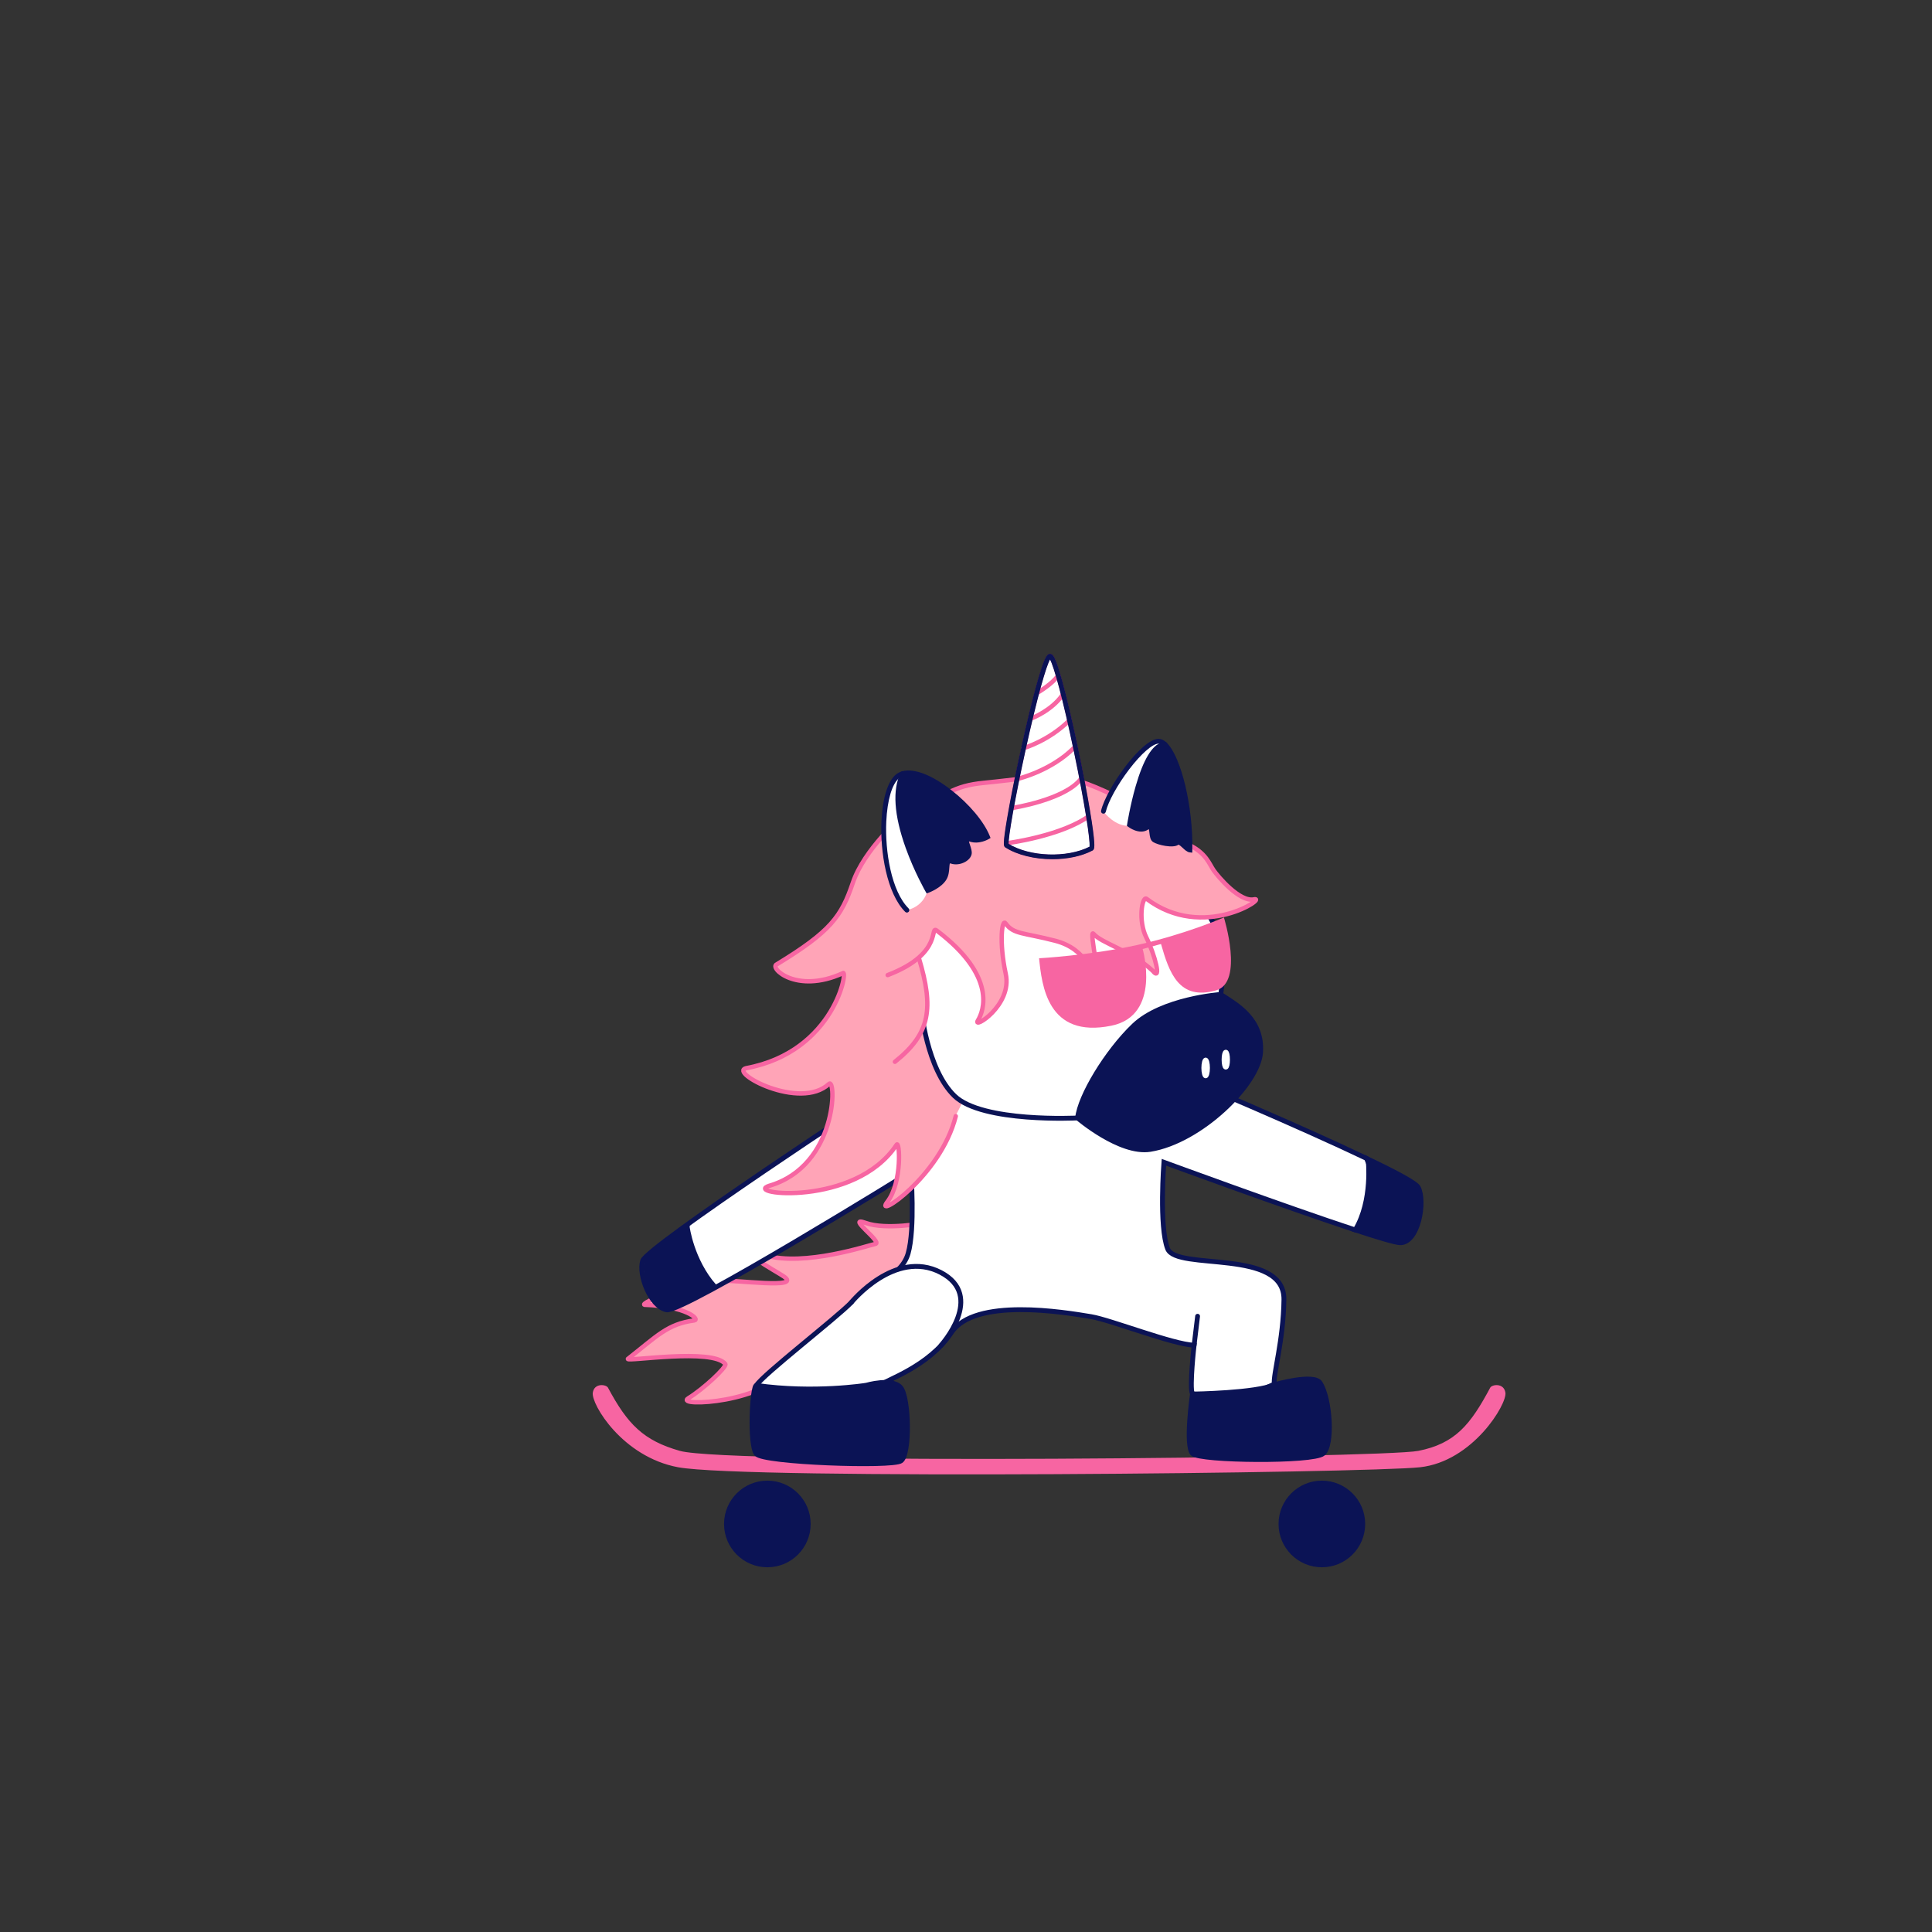 <?xml version="1.0" encoding="UTF-8"?>
<svg xmlns="http://www.w3.org/2000/svg" viewBox="0 0 2000 2000">
  <rect x="0" y="0" width="2000" height="2000" fill="#333333" stroke="none"/>
  <defs>
    <style>
      .cls-1 {
        stroke-width: 5.52px;
      }

      .cls-1, .cls-2, .cls-3, .cls-4, .cls-5 {
        fill: #fff;
      }

      .cls-1, .cls-3, .cls-6, .cls-4, .cls-5, .cls-7, .cls-8 {
        stroke-linecap: round;
        stroke-miterlimit: 10;
      }

      .cls-1, .cls-3, .cls-5 {
        stroke: #fff;
      }

      .cls-9 {
        fill: #f765a2;
      }

      .cls-10 {
        fill: #ec008c;
      }

      .cls-11, .cls-8 {
        fill: #ffa4b7;
      }

      .cls-12, .cls-6 {
        fill: #0b1355;
      }

      .cls-3 {
        stroke-width: 4.26px;
      }

      .cls-6, .cls-4, .cls-5, .cls-7 {
        stroke-width: 5px;
      }

      .cls-6, .cls-4, .cls-7 {
        stroke: #0b1355;
      }

      .cls-7 {
        fill: none;
      }

      .cls-8 {
        stroke: #f765a2;
        stroke-width: 4.54px;
      }
    </style>
  </defs>
  <g id="Layer_3" data-name="Layer 3">
    <g id="skateboard">
      <path class="cls-9" d="m1470.13,1518.88c54.48-6.06,90.07-65.33,88.27-77.18-1.57-10.35-13.9-8.62-15.75-5.16-20.29,38-36.07,57.84-74.42,65.4-38.35,7.56-714.4,14.16-764.41,0-37.58-10.64-54.13-27.4-74.42-65.4-1.85-3.46-14.18-5.19-15.75,5.16-1.8,11.85,30.66,66.46,88.27,77.18,70.23,13.07,713.73,6.06,768.21,0Z"/>
      <circle class="cls-12" cx="794.36" cy="1577.6" r="44.84"/>
      <circle class="cls-12" cx="1368.39" cy="1577.6" r="44.84"/>
    </g>
    <path class="cls-8" d="m957.23,1265.95s-39.91,7.7-61.14,0,18.01,20.12,10.11,21.75c-7.9,1.63-73.01,23.6-113.89,11.84-40.88-11.76,12.87,17.4,19.42,22.06,18.5,13.17-50.01,3.02-67.58,4.22-33.57,2.3-81.69,23.2-77.02,24.89,44.05,1.54,57.63,15.31,51.59,16.2-27.83,3.71-38.27,15.94-68.72,39.82-1.48,3.06,88.09-11.38,100.92,5.33,1.49,3.23-22.62,25.77-38.28,35.36-15.66,9.59,85.59,4.71,100.26-32.68,3.45-10.68,3,34.17-.93,41.76-3.93,7.59,47.75-32.89,57.9-69.97,2.2-7.71,16.07,15.34,13.1,35.26-2.15,14.38,27.77-71.6,64.48-97.33"/>
    <polygon class="cls-2" points="934.25 971.44 895.6 1025.8 937.93 1163.78 999.53 1231.63 1041.62 1161.2 984.07 976.37 937.93 954.21 934.25 971.44"/>
    <path class="cls-4" d="m1136.18,951.62l9.1,139.99s72.29,20.68,79.53,23.73,117.98,49.51,189.71,83.77h0s18.97,44.09,18.97,44.09l-30.52,30.04c-71.46-23.49-198.11-70.07-198.11-70.07,0,0-5.16,66.51,3.88,89.59,9.04,23.08,120.99-.84,120.37,52.51-.49,42.46-11.43,78.35-9.95,87.53l-39.06,17.9-45.86-7.99c-2.97-7.41,1.89-50.18,1.89-50.18-21.61-.65-86.5-26.19-106.47-29.52-27.97-4.66-120.66-20.21-144.88,16.58-23.2,35.24-67.97,49.16-75.27,55.01l-77.75,18.87-48.64-19.41c6.11-10.57,83.35-70.24,98.27-85.9,15.71-16.5,51.21-24.58,58.66-50.49s2.91-84.67,2.91-84.67c0,0-236.34,146.33-252.95,142.91-16.61-3.42-29.3-36.07-24.76-50.75,4.54-14.68,247.63-174.67,253.91-177.96,6.28-3.29,72.35-32.66,72.35-32.66l-4.54-134.78"/>
    <path class="cls-6" d="m1449.37,1286.47c-4.72-.08-22.46-5.36-46.4-13.23,18.34-30.55,13.39-72.47,13.25-73.31,29.66,14.16,49.71,24.92,51.95,29.3,7.68,14.99,0,57.55-18.8,57.24Z"/>
    <path class="cls-6" d="m1319.29,1433.44s40.7-11.76,47.24-1.9c10.43,15.72,13.77,64.51,3.12,73.25-10.64,8.74-127.1,7.58-135.04,0-7.94-7.58-.22-61.7-.22-61.7h1s65.41-.94,83.88-9.64h.02Z"/>
    <path class="cls-6" d="m896.46,1434.06s27.45-8.1,36.05,2.5c8.59,10.6,9.77,69.59.04,75.81-9.73,6.22-141.78,1.65-149.44-7.2-7.64-8.82-4.52-71.01-.06-71.02,59.66,8.55,113.42-.1,113.42-.1Z"/>
    <line class="cls-7" x1="1239.75" y1="1362.57" x2="1236.13" y2="1392.52"/>
    <polyline class="cls-4" points="959.48 900.54 1135.54 893.93 1222.21 909.12 1247.76 942.32"/>
    <path class="cls-6" d="m1304.96,1089.29c-2.05,33.24-62.4,92.18-114.21,100.54-31.31,5.05-75.23-32.53-75.23-32.53,2.22-22.57,30.28-68.85,58.15-95.53,29.32-28.05,89.99-32.33,89.99-32.33,17.26,11.08,43.41,25.64,41.3,59.85Z"/>
    <path class="cls-11" d="m981.55,1169.93c16.4-32.01,26.69-49.32,26.93-69.2s-54.46-139.45-54.46-139.45l-40.51,32.09-20.46,83.03,88.51,93.53Z"/>
    <path class="cls-4" d="m953.43,1043.65s5.78,62.95,34.66,90.85c28.87,27.91,127.43,22.8,127.43,22.8,2.22-22.57,30.28-68.85,58.15-95.53,29.32-28.05,89.99-32.33,89.99-32.33,0,0,9.96-54.24-15.9-87.12l-74.55-48.39-222.58,46.16"/>
    <path class="cls-8" d="m918.92,1009.39c59.81-22.82,42.05-53.44,51.6-45.46,61.19,46.63,47.91,82.45,41.82,92.41-6.09,9.97,35.95-15.33,28.82-48.16-7.12-32.83-3.92-58.24,0-52.12,8.05,11.24,18.01,9.24,51.16,17.81,33.15,8.58,38.58,35.33,43.95,44.2,5.38,8.87-9.59-57.25-4.32-51.46,7.97,9.72,38.92,17.45,61.25,38.26,9.85,12.23,2.16-17.15-6.49-34.31s-4.55-42.52,0-40.24c59.1,44.73,126.37-2.46,111.43.68-14.94,3.14-37.26-23.62-41.77-30.06-4.53-6.47-7.67-17.65-25.38-26.24l-76.48-50.65c-58.89-28.1-64.5-20.71-136.36-13.6-29.58,2.93-42.18,11.14-81.1,40.67l-3.3-5.9s-39.13,33.85-50.88,68.64c-11.75,34.79-22.93,50.43-78.7,84.39-8.35,3.19,19.88,31.18,68.16,9.29,6.26-6.58-7.16,81.01-99.94,98.25-18.31,4.22,55.72,44.29,85.76,16.28,7.67-7.39,9.28,84.69-61.96,105.49-27.46,8.77,88.78,22.39,131.85-42.33,3.35-6.13,6.14,38.68-9.29,58.68-15.42,19.99,54.75-25.33,70.67-88.47"/>
    <path id="Hair" class="cls-8" d="m926.41,1099.16c37.05-29.35,40.28-55.81,24.88-107.17"/>
    <path class="cls-12" d="m1136.14,886.96h0,0Zm-85.63-4.16s0,0,0,0h0Z"/>
    <path class="cls-6" d="m696.62,1353.22c4.63-.91,20.52-9.78,42.7-21.75-23.44-26.84-28.01-61.29-28.02-62.15-26.7,19.17-40.08,30.07-41.52,34.77-4.92,16.11,8.38,52.74,26.84,49.12Z"/>
    <ellipse class="cls-3" cx="1248.09" cy="1105.53" rx="2.28" ry="8.59"/>
    <ellipse class="cls-5" cx="1268.93" cy="1096.95" rx="1.8" ry="7.77"/>
    <circle class="cls-5" cx="1149.99" cy="1004.15" r="6.11"/>
    <circle class="cls-5" cx="1130.72" cy="1045.06" r="3.03"/>
    <circle class="cls-1" cx="1231.19" cy="976.37" r="4.94"/>
    <circle class="cls-5" cx="1214.52" cy="1011.99" r="2.72"/>
    <path class="cls-9" d="m1075.62,991.99s52.11-2.82,101.09-13.62c49.54-10.92,90.28-28.58,90.28-28.58,0,0,20.91,67.08-7.97,75.38-38.58,11.09-48.71-18.41-57.15-47.95l-19,5.21s19.8,68.67-32.28,79.35c-66.45,13.62-72.07-41.98-74.95-69.81Z"/>
    <path class="cls-4" d="m881.37,1348.15s45.1-55.35,92.23-31.02.41,75.69.41,75.69"/>
  </g>
  <g id="Layer_7" data-name="Layer 7">
    <g>
      <g>
        <path class="cls-2" d="m1129.86,878.25c-24.25,12.85-65.36,11.34-87.86-3.12-4.4-4.65,35.8-196.45,45.05-195.82,9.26.64,48.32,193.31,42.81,198.94Z"/>
        <path class="cls-10" d="m1089.38,889.25c-17.93,0-36.05-4.14-48.6-12.21l-.23-.15-.19-.2c-1.05-1.11-2.23-2.36,2.48-29.9,2.75-16.07,6.88-37.2,11.64-59.49,8.82-41.3,20.67-90.59,27.49-105.06,1.32-2.79,2.86-5.35,5.25-5.19,2.21.15,3.84,2.43,6.22,8.7,7.37,19.36,18.73,70.03,26.23,107.54,4.4,22.01,8.08,42.44,10.36,57.52,4,26.44,2.53,27.94,1.46,29.03l-.25.25-.31.17c-11.39,6.03-26.4,8.99-41.54,8.99Zm-45.44-15.58c21.88,13.56,60.68,14.93,84.12,2.96.94-5.87-4.79-44.16-16.13-98.5-11.67-55.93-21.06-89.39-24.95-95.81-3.76,6.04-12.94,36.82-25.58,94.42-11.32,51.61-18,90.86-17.47,96.92Zm85.93,4.58h0,0Zm-1.91-1.17h0Zm-83.95-2.93s0,0,0,0h0Z"/>
      </g>
      <g>
        <path class="cls-9" d="m1041.66,875.26c-1.13,0-2.1-.84-2.25-1.98-.16-1.24.72-2.38,1.96-2.54.14-.02,14.05-1.81,31.34-6.1,22.75-5.64,41.01-13.03,52.81-21.35,1.02-.72,2.44-.48,3.16.55.72,1.02.48,2.44-.55,3.16-29.56,20.85-83.9,27.95-86.2,28.24-.1.01-.19.02-.29.02Z"/>
        <path class="cls-9" d="m1047.3,838.78c-1.1,0-2.07-.81-2.24-1.93-.19-1.24.67-2.4,1.91-2.58.54-.08,54.46-8.43,70.42-29.63.75-1,2.18-1.2,3.18-.45,1,.75,1.2,2.18.45,3.18-7.23,9.6-21.82,17.8-43.37,24.38-15.86,4.85-29.86,6.98-30,7.01-.11.02-.23.03-.34.03Z"/>
        <path class="cls-9" d="m1054.51,808.27c-1.02,0-1.95-.69-2.2-1.73-.3-1.22.45-2.45,1.67-2.74.33-.08,33.38-8.38,55.84-30.92.88-.89,2.32-.89,3.21,0,.89.88.89,2.32,0,3.21-23.37,23.46-56.57,31.78-57.97,32.12-.18.04-.36.07-.54.07Z"/>
        <path class="cls-9" d="m1059.57,776.75c-.99,0-1.89-.65-2.18-1.64-.35-1.2.35-2.46,1.55-2.81.26-.07,25.96-7.65,46.61-28.33.89-.89,2.32-.89,3.21,0,.89.89.89,2.32,0,3.21-21.51,21.54-47.47,29.17-48.57,29.48-.21.06-.42.09-.63.09Z"/>
        <path class="cls-9" d="m1067.56,746.05c-.91,0-1.77-.55-2.12-1.46-.45-1.17.14-2.48,1.31-2.93.21-.08,20.62-8.05,31.25-23.54.71-1.03,2.12-1.3,3.16-.59,1.03.71,1.3,2.12.59,3.16-11.44,16.68-32.48,24.87-33.37,25.21-.27.1-.54.15-.81.15Z"/>
        <g>
          <path class="cls-9" d="m1073.79,717.22s15.62-9.08,21.64-18.04"/>
          <path class="cls-9" d="m1073.79,719.49c-.78,0-1.54-.4-1.96-1.13-.63-1.08-.26-2.47.82-3.1.15-.09,15.25-8.93,20.9-17.35.7-1.04,2.11-1.32,3.15-.62,1.04.7,1.32,2.11.62,3.15-6.24,9.29-21.73,18.36-22.39,18.74-.36.21-.75.31-1.14.31Z"/>
        </g>
      </g>
      <path class="cls-12" d="m1089.38,889.47c-17.97,0-36.14-4.15-48.73-12.24l-.26-.16-.21-.22c-1.14-1.2-2.31-2.44,2.42-30.1,2.75-16.07,6.88-37.2,11.64-59.5,8.82-41.32,20.68-90.63,27.5-105.11,1.35-2.87,2.95-5.5,5.47-5.32,2.32.16,4,2.48,6.42,8.85,7.37,19.38,18.74,70.06,26.24,107.57,4.4,22.01,8.08,42.44,10.36,57.53,4.02,26.55,2.57,28.04,1.4,29.23l-.27.28-.34.18c-11.42,6.05-26.46,9.01-41.65,9.01Zm-45.22-15.94c21.81,13.45,60.33,14.8,83.69,2.95.85-6.19-4.89-44.37-16.13-98.26-11.47-55-20.76-88.32-24.74-95.45-3.86,6.71-12.95,37.46-25.37,94.08-11.23,51.18-17.9,90.29-17.46,96.67Zm85.7,4.72h0,0Zm-85.63-4.16s0,0,0,0h0Z"/>
    </g>
    <path class="cls-2" d="m938.82,942.18c17.58-4.06,20.88-18.96,20.88-18.96l-27.64-100.76"/>
    <g id="L_ear" data-name="L ear">
      <path class="cls-2" d="m938.82,942.18c-29.44-29.49-30.74-121.05-9.88-138.37,1.54-1.28,3.28-2.2,5.21-2.81"/>
      <path class="cls-12" d="m938.82,944.68c-.64,0-1.28-.24-1.77-.73-18.99-19.02-26.05-61.95-24.57-93.79,1.11-23.76,6.52-41.35,14.86-48.28,1.76-1.46,3.79-2.56,6.05-3.27,1.32-.41,2.72.31,3.14,1.63.42,1.32-.31,2.72-1.63,3.14-1.64.52-3.11,1.31-4.36,2.35-7.15,5.94-12.03,22.64-13.06,44.66-1.43,30.77,5.19,72.07,23.11,90.02.98.98.97,2.56,0,3.54-.49.49-1.13.73-1.77.73Z"/>
    </g>
    <g id="L_ear-2" data-name="L ear">
      <path class="cls-12" d="m934.99,800.75c24.5-6.41,75.3,35.62,87.29,65.65,0,0-8.86,5.37-17.81,2.39s0,9.33-1.12,14.93-10.82,10.45-18.29,7.84c-7.46-2.61-2.61,9.33-7.46,17.54-4.85,8.21-17.23,12.67-17.23,12.67,0,0-45.95-79.46-25.78-120.91l.41-.11Z"/>
      <path class="cls-12" d="m959.24,924.83l-1.05-1.81c-.12-.2-11.7-20.35-20.64-45.32-12.13-33.9-13.89-60.12-5.22-77.93l.5-1.02,1.53-.42c12.07-3.16,30.48,3.99,50.51,19.61,18.59,14.5,33.82,32.72,39.74,47.54l.79,1.97-1.81,1.1c-.4.24-9.96,5.94-19.9,2.62-.25-.08-.47-.15-.65-.19.21,1.07.75,2.71,1.15,3.89,1.07,3.23,2.18,6.57,1.63,9.35-.6,3.02-3,5.92-6.57,7.96-4.69,2.67-10.43,3.34-15,1.75-.46-.16-.75-.21-.9-.22-.35.73-.51,2.94-.62,4.44-.26,3.66-.59,8.22-2.96,12.24-5.25,8.88-18,13.56-18.54,13.75l-1.96.71Zm-22.9-121.83c-16.51,36.55,18.47,103.47,25.12,115.61,3.49-1.55,10.74-5.3,13.98-10.78,1.77-3,2.04-6.75,2.28-10.05.26-3.63.49-6.77,2.86-8.33,1.39-.91,3.17-1,5.3-.25,3.23,1.13,7.4.61,10.87-1.37,2.28-1.3,3.83-3.02,4.14-4.6.29-1.47-.68-4.42-1.47-6.79-1.3-3.92-2.43-7.31-.29-9.44,1.96-1.96,5.09-.92,6.12-.57,5.43,1.81,10.97.03,13.8-1.2-12.91-28.51-60.02-67.08-82.72-62.22Z"/>
    </g>
    <path class="cls-2" d="m1143.05,841.01s11.39,14.86,26.21,13.88,15.19-37.02,15.19-37.02"/>
    <g>
      <path class="cls-2" d="m1142.25,839.81c5.36-22.93,41.32-72.53,57.11-72.48,1.97,0,3.99.97,6.01,2.75l-33.17,83.46"/>
      <path class="cls-12" d="m1172.2,856.05c-.31,0-.62-.06-.92-.18-1.28-.51-1.91-1.96-1.4-3.25l32.48-81.72c-1.07-.71-2.08-1.07-3-1.07h-.02c-6.16,0-18.11,10.45-30.45,26.64-12.02,15.77-21.74,33.41-24.2,43.91-.31,1.34-1.66,2.18-3,1.86-1.34-.31-2.18-1.66-1.87-3,5.33-22.78,41.87-74.41,59.52-74.41h.03c2.55,0,5.13,1.15,7.66,3.38l1.32,1.16-33.82,85.1c-.39.98-1.33,1.58-2.32,1.58Z"/>
    </g>
    <g>
      <path class="cls-12" d="m1206.05,770.71c13.46,13.12,26.71,62.24,25.74,109.16-4.22-.5-9.56-10.32-13.49-7.37s-18.69,0-23.28-2.95-.33-17.71-7.97-12.79-17.77-2.94-17.77-2.94c0,0,12.03-77.07,34.07-82.74l2.71-.37Z"/>
      <path class="cls-12" d="m1234.23,882.68l-2.74-.33c-2.58-.31-4.89-2.48-7.13-4.58-1.08-1.02-3.96-3.73-4.57-3.28-5.17,3.88-21.1.39-26.14-2.85-2.93-1.88-3.37-5.9-3.77-9.44-.13-1.16-.33-2.97-.63-3.83-.2.09-.48.23-.86.48-9.02,5.81-20.19-2.7-20.66-3.07l-1.17-.9.23-1.46c.03-.19,3.1-19.65,8.84-39.55,7.91-27.42,17.02-42.64,27.07-45.22l.29-.06,3.92-.53.87.85c15.03,14.66,27.41,66.53,26.49,111l-.06,2.76Zm-14.38-13.26c2.93,0,5.74,2.64,7.94,4.71.48.45,1.01.95,1.55,1.42.05-20.58-2.56-42.54-7.43-62.34-4.57-18.56-10.78-33.28-16.77-39.86l-1.31.18c-16.29,4.47-28.24,57.14-31.84,79.12,2.61,1.66,8.98,5.04,13.7,2,.82-.53,3.33-2.15,5.77-.99,2.65,1.26,3.01,4.53,3.4,7.99.22,1.94.58,5.2,1.5,5.79,4.56,2.93,17.93,4.93,20.43,3.05,1.02-.76,2.04-1.08,3.06-1.08Z"/>
    </g>
  </g>
</svg>